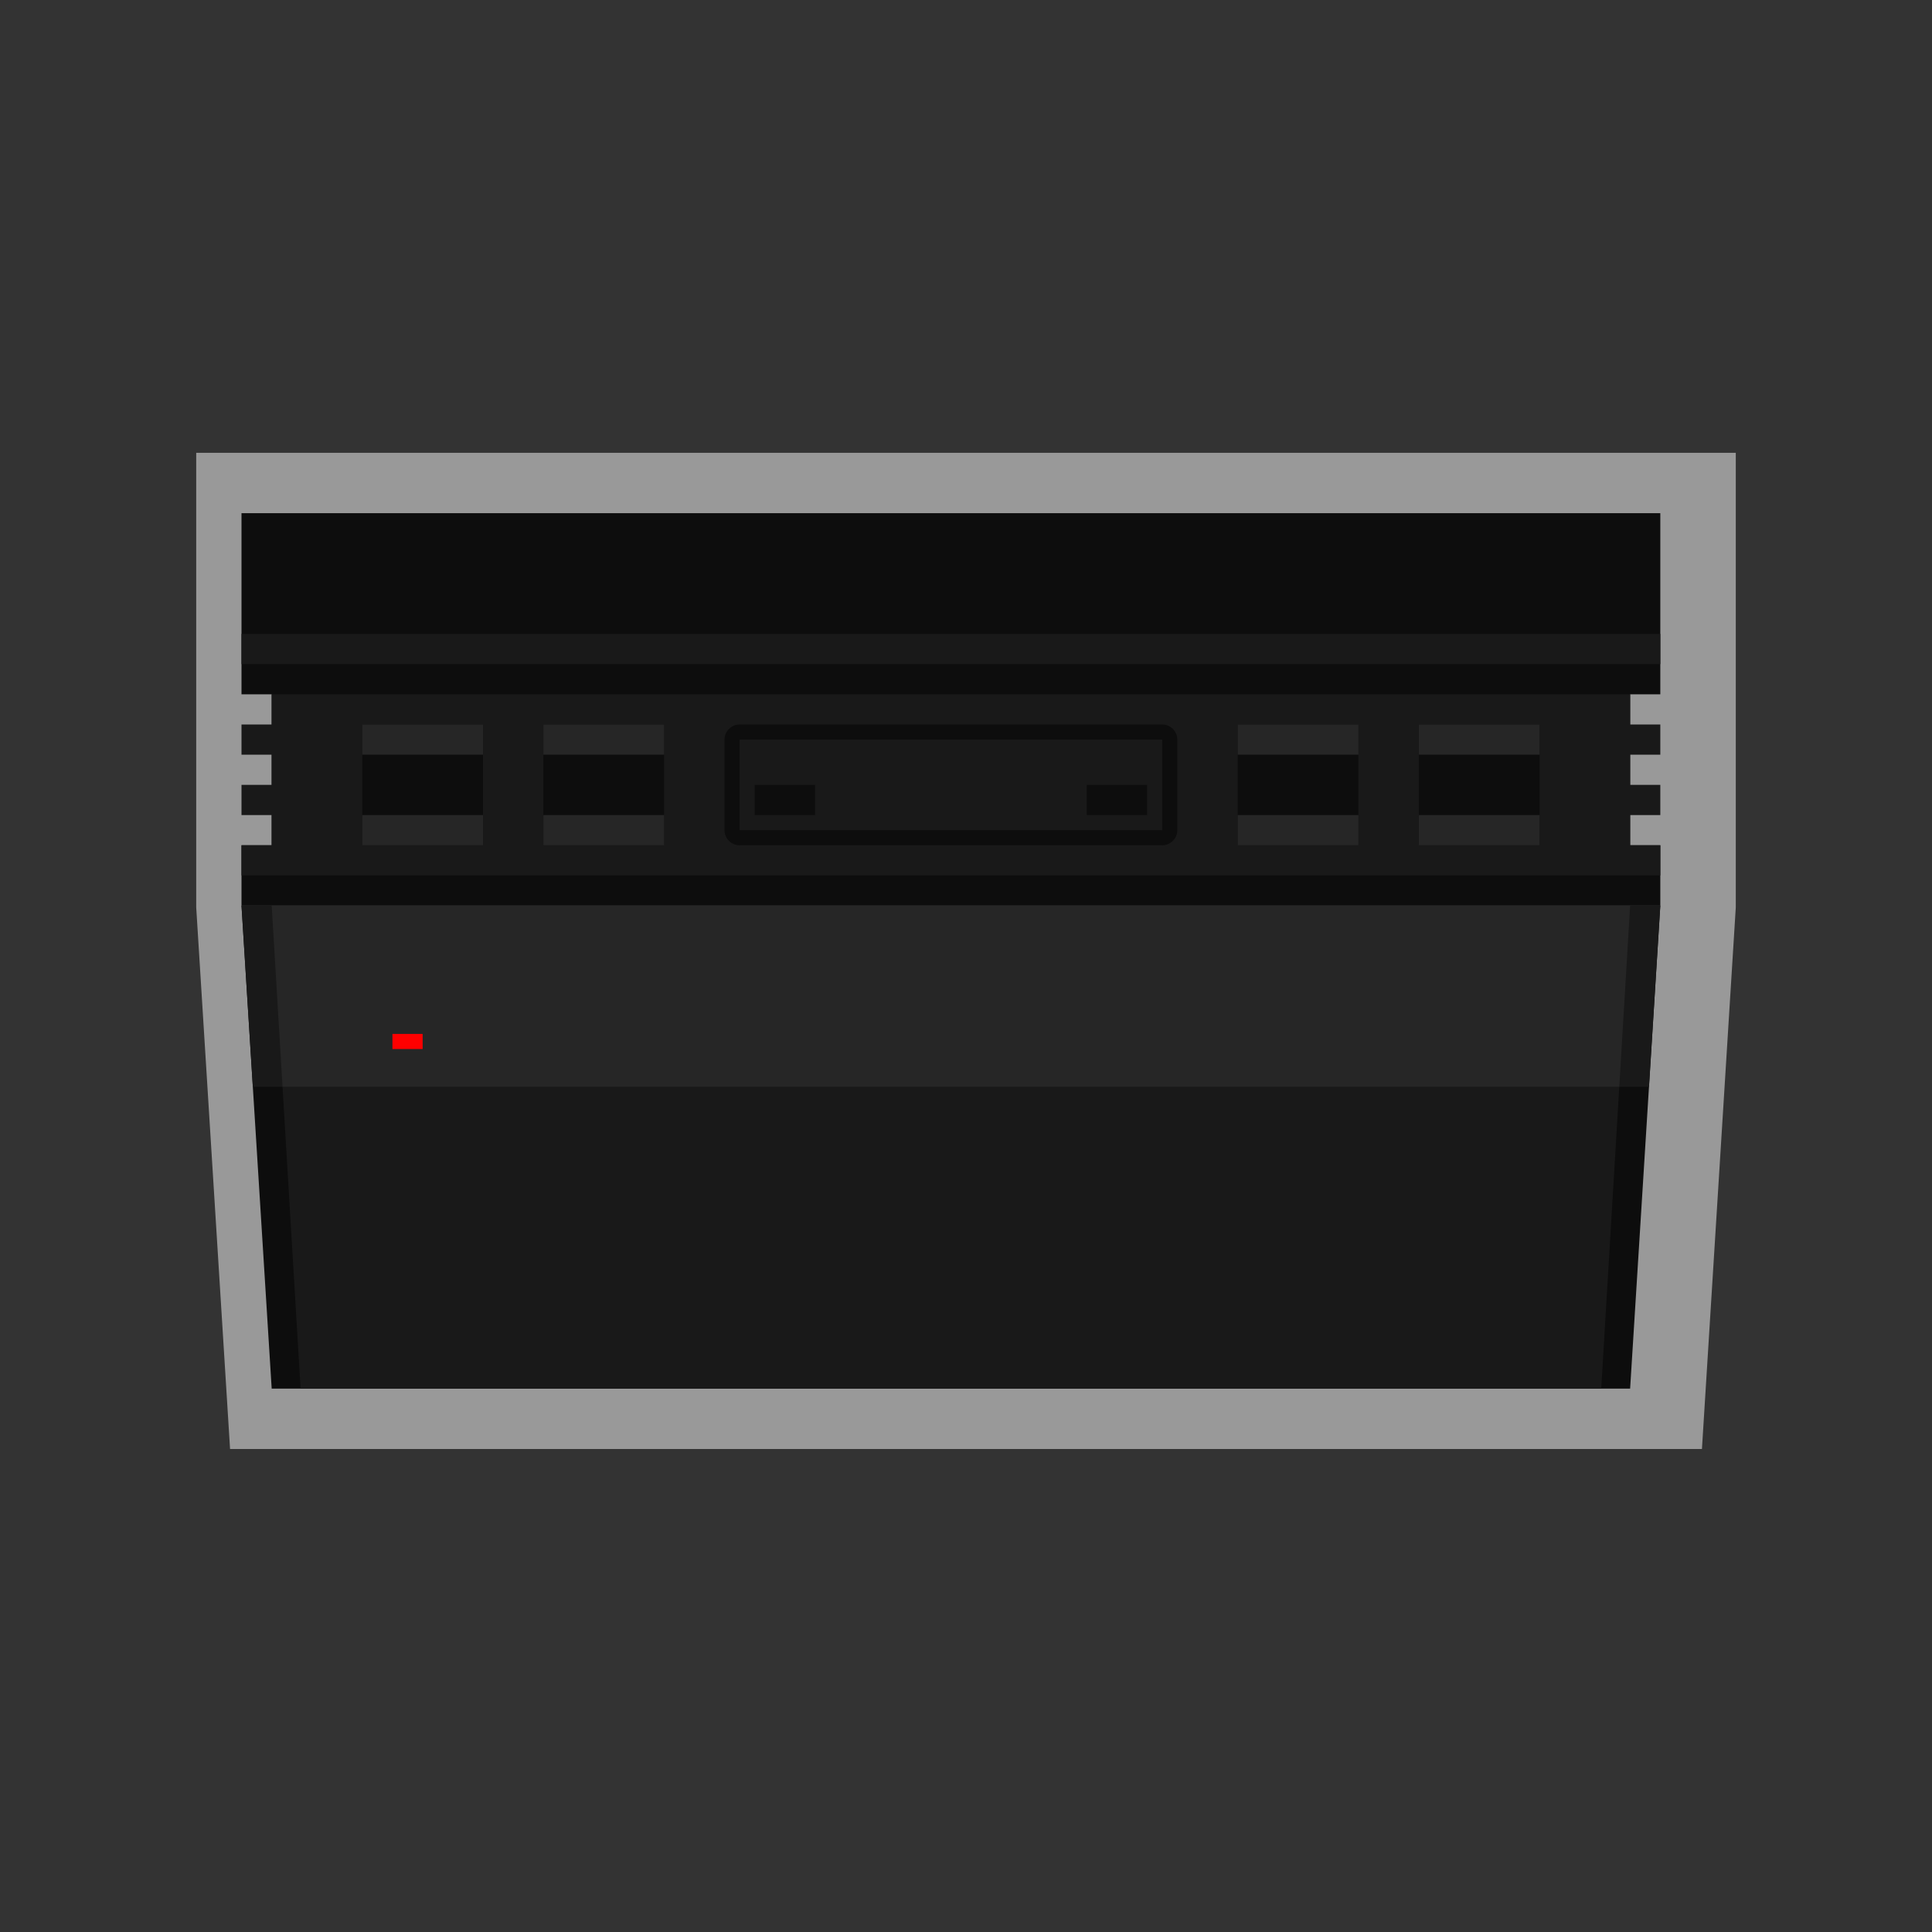 <?xml version="1.0" encoding="UTF-8" standalone="no"?>
<svg
   xmlns:dc="http://purl.org/dc/elements/1.1/"
   xmlns:cc="http://creativecommons.org/ns#"
   xmlns:rdf="http://www.w3.org/1999/02/22-rdf-syntax-ns#"
   xmlns:svg="http://www.w3.org/2000/svg"
   xmlns="http://www.w3.org/2000/svg"
   viewBox="0 0 320 320"
   height="320"
   width="320"
   xml:space="preserve"
   version="1.1"
   id="svg2"><rect x="0" y="0" width="320" height="320" fill="#333333" stroke="none"/><defs
     id="defs6"><clipPath
       id="clipPath16"
       clipPathUnits="userSpaceOnUse"><path
         id="path18"
         d="M 0,256 256,256 256,0 0,0 0,256 Z" /></clipPath><clipPath
       id="clipPath24"
       clipPathUnits="userSpaceOnUse"><path
         id="path26"
         d="m 26,196 204,0 0,-132 -204,0 0,132 z" /></clipPath><clipPath
       id="clipPath60"
       clipPathUnits="userSpaceOnUse"><path
         id="path62"
         d="M 0,256 256,256 256,0 0,0 0,256 Z" /></clipPath></defs><g
     transform="matrix(1.25,0,0,-1.25,0,320)"
     id="g10"><g
       id="g12"><g
         clip-path="url(#clipPath16)"
         id="g14"><g
           id="g20"><g
             id="g22" /><g
             id="g28"><g
               style="opacity:0.5"
               id="g30"
               clip-path="url(#clipPath24)"><g
                 id="g32"
                 transform="translate(222,196)"><path
                   id="path34"
                   style="fill:#ffffff;fill-opacity:1;fill-rule:nonzero;stroke:none"
                   d="m 0,0 -188,0 -8,0 0,-8 0,-16 0,-4 0,-4 0,-8 0,-8 0,-8 0,-4 0,-0.25 0.016,-0.249 1.5,-24 2.5,-40 0.468,-7.501 7.516,0 3.83,0 172.34,0 3.83,0 7.516,0 0.468,7.501 2.5,40 1.5,24 0.016,0.249 0,0.25 0,4 0,8 0,8 0,8 0,4 0,4 0,16 0,8 -8,0 z" /></g></g></g></g></g></g><g
       transform="translate(220,164)"
       id="g36"><path
         id="path38"
         style="fill:#0d0d0d;fill-opacity:1;fill-rule:nonzero;stroke:none"
         d="m 0,0 0,24 -188,0 0,-24 4,0 0,-20 -4,0 0,-8 4,0 180,0 4,0 0,8 -4,0 0,20 4,0 z" /></g><g
       transform="translate(216,164)"
       id="g40"><path
         id="path42"
         style="fill:#191919;fill-opacity:1;fill-rule:nonzero;stroke:none"
         d="m 0,0 -180,0 0,-4 -4,0 0,-4 4,0 0,-4 -4,0 0,-4 4,0 0,-4 -4,0 0,-4 188,0 0,4 -4,0 0,4 4,0 0,4 -4,0 0,4 4,0 0,4 -4,0 0,4 z" /></g><g
       transform="translate(216,72)"
       id="g44"><path
         id="path46"
         style="fill:#0d0d0d;fill-opacity:1;fill-rule:nonzero;stroke:none"
         d="M 0,0 -180,0 -184,64 4,64 0,0 Z" /></g><g
       transform="translate(212.17,72)"
       id="g48"><path
         id="path50"
         style="fill:#191919;fill-opacity:1;fill-rule:nonzero;stroke:none"
         d="m 0,0 -172.34,0 -3.83,64 180,0 L 0,0 Z" /></g><path
       id="path52"
       style="fill:#0d0d0d;fill-opacity:1;fill-rule:nonzero;stroke:none"
       d="m 88,144 -16,0 0,16 16,0 0,-16 z" /><path
       id="path54"
       style="fill:#0d0d0d;fill-opacity:1;fill-rule:nonzero;stroke:none"
       d="m 64,144 -16,0 0,16 16,0 0,-16 z" /><g
       id="g56"><g
         clip-path="url(#clipPath60)"
         id="g58"><g
           transform="translate(192,144)"
           id="g64"><path
             id="path66"
             style="fill:#191919;fill-opacity:1;fill-rule:nonzero;stroke:none"
             d="m 0,0 0,0 c -2.2,0 -4,1.8 -4,4 l 0,8 c 0,2.2 1.8,4 4,4 2.2,0 4,-1.8 4,-4 L 4,4 C 4,1.8 2.2,0 0,0" /></g><g
           transform="translate(154,160)"
           id="g68"><path
             id="path70"
             style="fill:#0d0d0d;fill-opacity:1;fill-rule:nonzero;stroke:none"
             d="m 0,0 -56,0 c -1.104,0 -2,-0.896 -2,-2 l 0,-12 c 0,-1.104 0.896,-2 2,-2 l 56,0 c 1.104,0 2,0.896 2,2 L 2,-2 C 2,-0.896 1.104,0 0,0 m 0,-14 -56,0 0,12 56,0 0,-12 z" /></g><path
           id="path72"
           style="fill:#0d0d0d;fill-opacity:1;fill-rule:nonzero;stroke:none"
           d="m 108,148 -8,0 0,4 8,0 0,-4 z" /><path
           id="path74"
           style="fill:#0d0d0d;fill-opacity:1;fill-rule:nonzero;stroke:none"
           d="m 152,148 -8,0 0,4 8,0 0,-4 z" /><path
           id="path76"
           style="fill:#262626;fill-opacity:1;fill-rule:nonzero;stroke:none"
           d="m 64,144 -16,0 0,4 16,0 0,-4 z" /><path
           id="path78"
           style="fill:#262626;fill-opacity:1;fill-rule:nonzero;stroke:none"
           d="m 64,156 -16,0 0,4 16,0 0,-4 z" /><path
           id="path80"
           style="fill:#262626;fill-opacity:1;fill-rule:nonzero;stroke:none"
           d="m 88,144 -16,0 0,4 16,0 0,-4 z" /><path
           id="path82"
           style="fill:#262626;fill-opacity:1;fill-rule:nonzero;stroke:none"
           d="m 88,156 -16,0 0,4 16,0 0,-4 z" /><path
           id="path84"
           style="fill:#0d0d0d;fill-opacity:1;fill-rule:nonzero;stroke:none"
           d="m 204,144 -16,0 0,16 16,0 0,-16 z" /><path
           id="path86"
           style="fill:#0d0d0d;fill-opacity:1;fill-rule:nonzero;stroke:none"
           d="m 180,144 -16,0 0,16 16,0 0,-16 z" /><path
           id="path88"
           style="fill:#262626;fill-opacity:1;fill-rule:nonzero;stroke:none"
           d="m 180,156 -16,0 0,4 16,0 0,-4 z" /><path
           id="path90"
           style="fill:#262626;fill-opacity:1;fill-rule:nonzero;stroke:none"
           d="m 204,156 -16,0 0,4 16,0 0,-4 z" /><path
           id="path92"
           style="fill:#191919;fill-opacity:1;fill-rule:nonzero;stroke:none"
           d="m 220,168 -188,0 0,4 188,0 0,-4 z" /><g
           transform="translate(218.5,112)"
           id="g94"><path
             id="path96"
             style="fill:#191919;fill-opacity:1;fill-rule:nonzero;stroke:none"
             d="m 0,0 1.5,24 -188,0 L -185,0 0,0 Z" /></g><g
           transform="translate(214.564,112)"
           id="g98"><path
             id="path100"
             style="fill:#262626;fill-opacity:1;fill-rule:nonzero;stroke:none"
             d="m 0,0 1.437,24 -180,0 1.436,-24 L 0,0 Z" /></g><path
           id="path102"
           style="fill:#ff0000;fill-opacity:1;fill-rule:nonzero;stroke:none"
           d="m 56,117 -4,0 0,2 4,0 0,-2 z" /><path
           id="path104"
           style="fill:#262626;fill-opacity:1;fill-rule:nonzero;stroke:none"
           d="m 180,144 -16,0 0,4 16,0 0,-4 z" /><path
           id="path106"
           style="fill:#262626;fill-opacity:1;fill-rule:nonzero;stroke:none"
           d="m 204,144 -16,0 0,4 16,0 0,-4 z" /></g></g></g></svg>